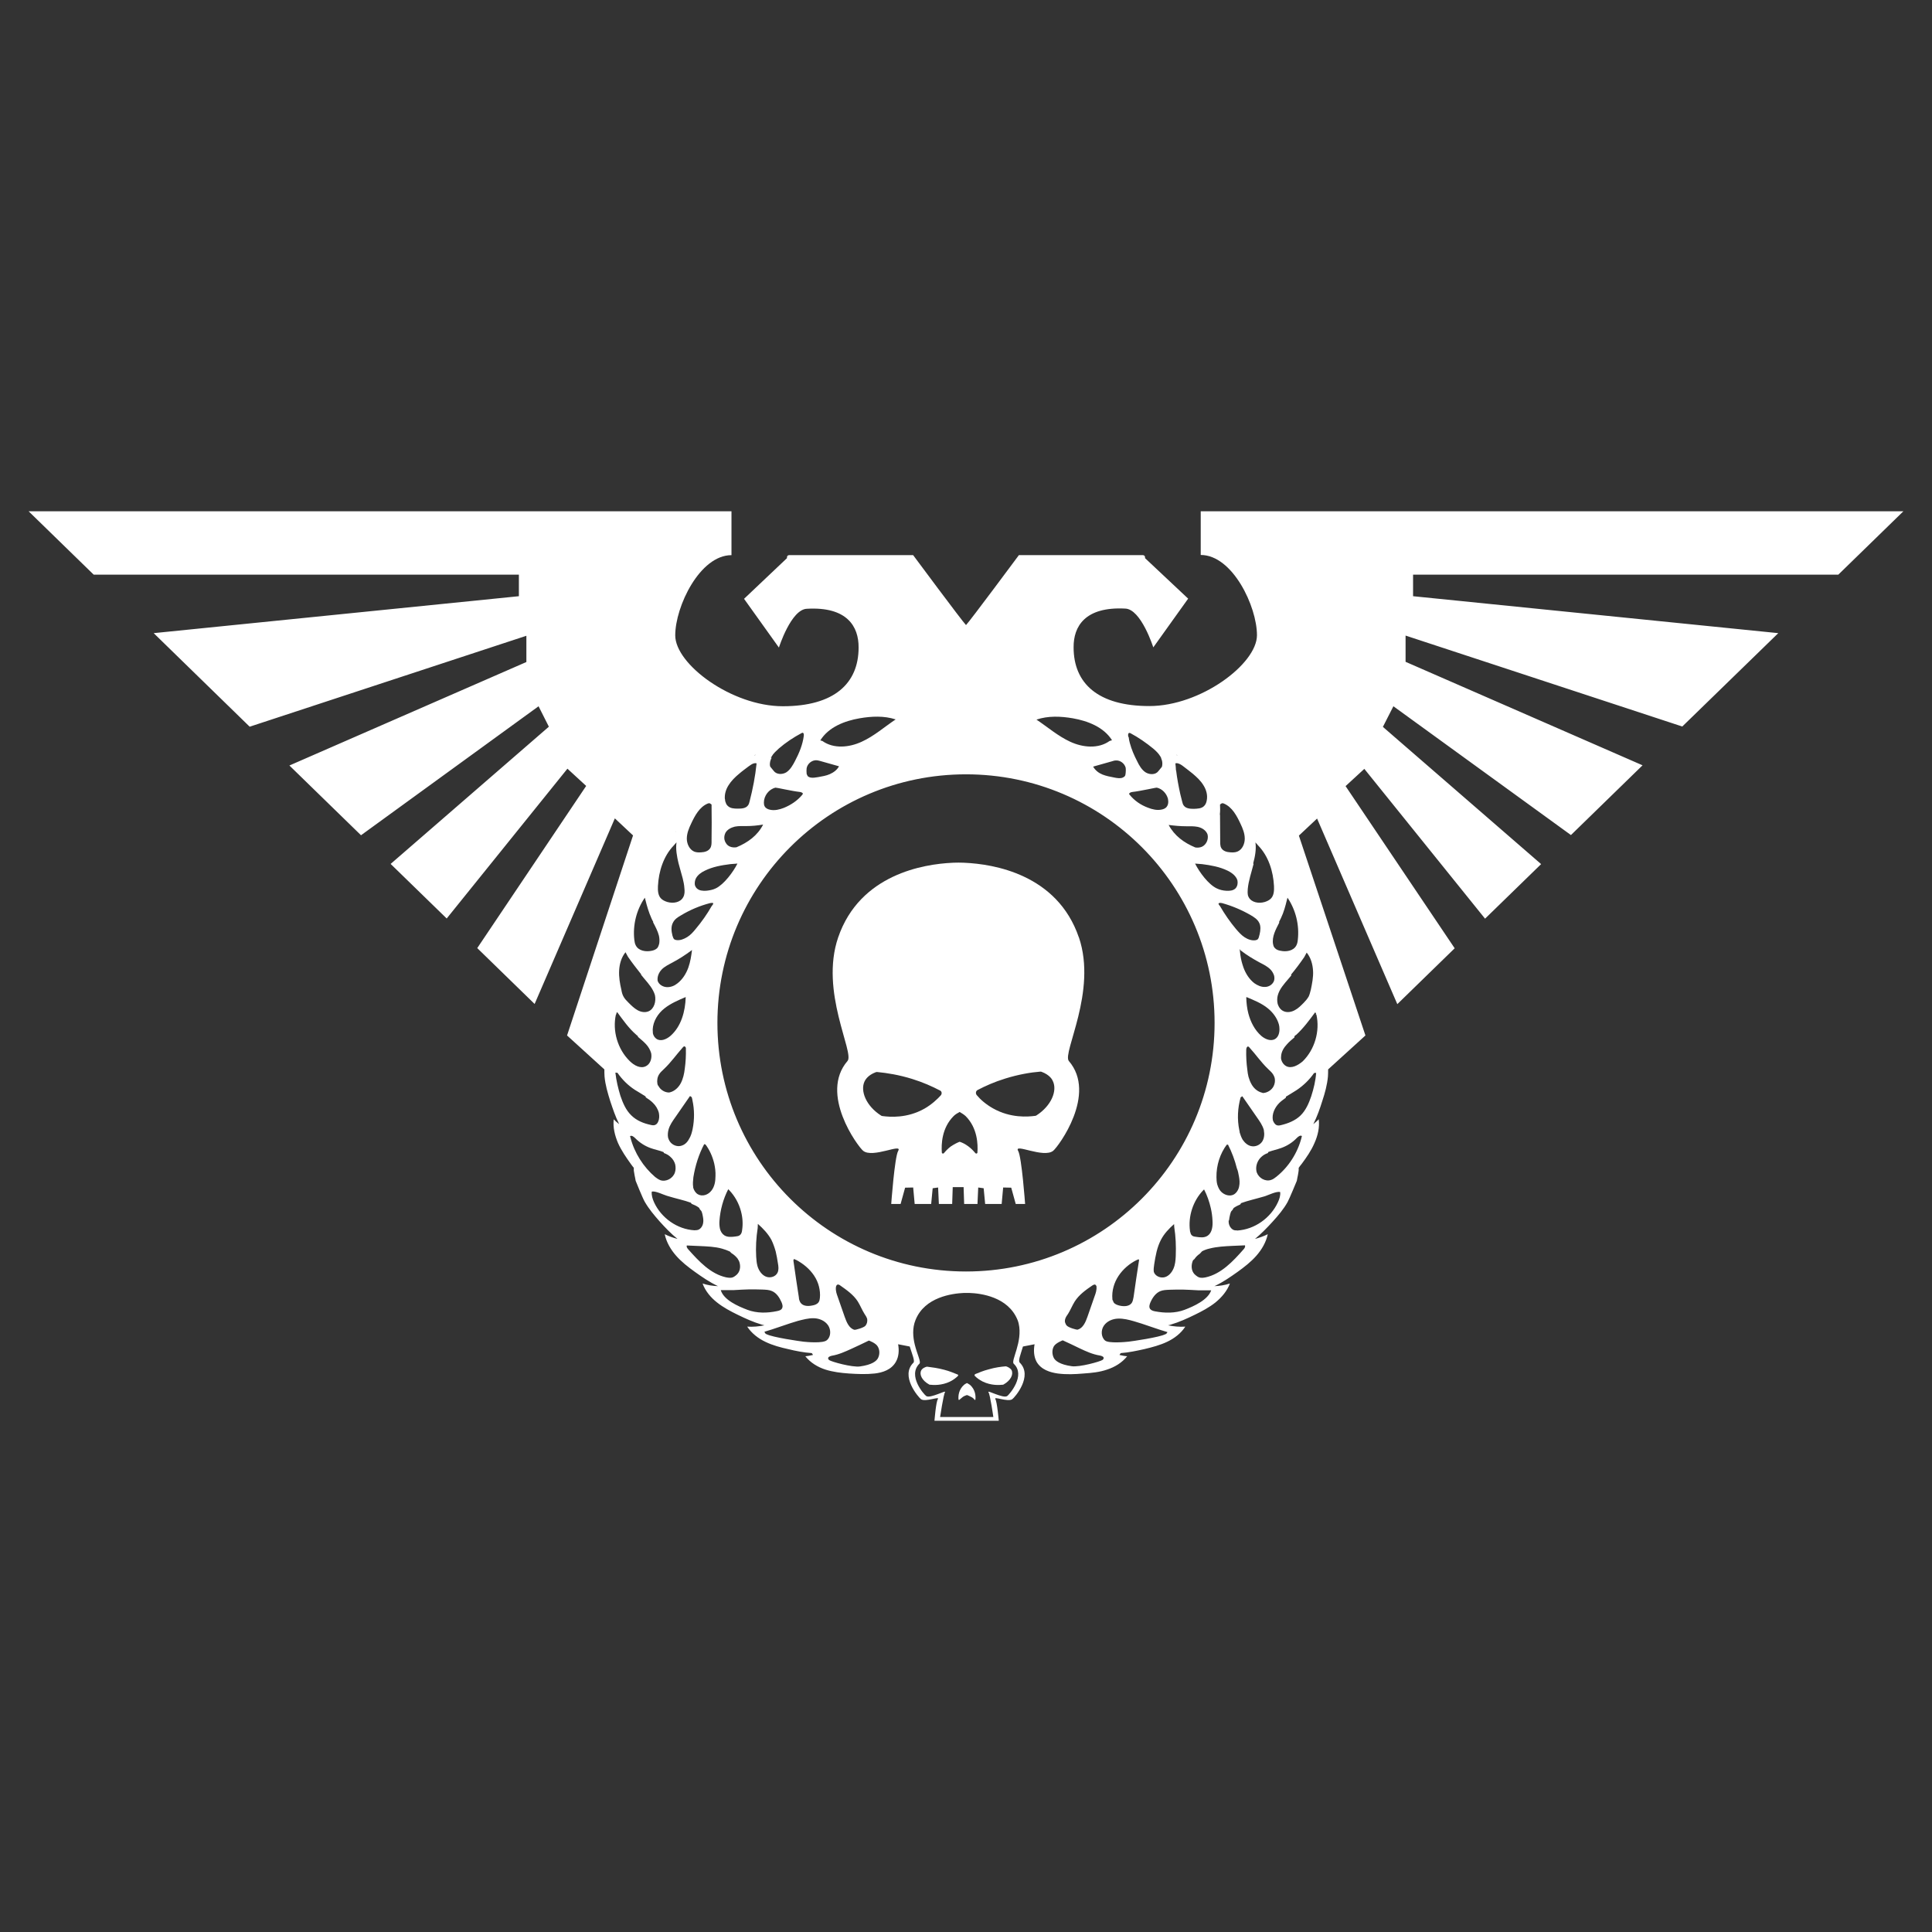 <?xml version="1.0" encoding="UTF-8"?><svg id="Capa_1" xmlns="http://www.w3.org/2000/svg" viewBox="0 0 1080 1080"><rect x="0" y="0" width="1080" height="1080" fill="#333333" stroke="none"/><defs><style>.cls-1{fill:#fff;stroke-width:0px;}</style></defs><g id="g12"><path id="path2" class="cls-1" d="m1027.63,321.23l36.37-35.42h-392.79v24.42c17.82,0,31.44,28.82,31.44,44.85s-31.44,39.61-60.16,39.61-42.34-12.68-42.34-32.8c-.1-11.74,6.39-22.85,28.82-21.69,8.91.21,15.72,21.69,15.72,21.69l19.49-27.25-24.1-22.64v-.52c0-.63-.52-1.15-1.15-1.15h-69.38s-27.46,36.99-29.55,39.09c-2.1-2.1-29.55-39.09-29.55-39.09h-69.38c-.63,0-1.15.52-1.15,1.15v.52l-24,22.74,19.49,27.25s6.81-21.48,15.72-21.69c22.43-1.26,28.92,9.96,28.82,21.69,0,20.12-13.73,32.8-42.34,32.8s-60.16-23.48-60.16-39.61,13.73-44.85,31.44-44.85v-24.52H16l36.37,35.42h237.69v12.05l-204.15,20.65,53.66,52.3,154.68-50.83v14.67l-132.47,57.85,40.03,38.99,99.25-72.1,5.76,11.42-88.45,76.71,31.34,30.5,67.49-83.74,10.48,9.64-60.89,90.65,32.07,31.23,44.85-103.75,10.17,9.54-36.89,111.82,20.86,18.97c0,1.36,0,2.72.1,3.98.42,4.72,1.78,9.22,3.14,13.62,1.47,4.4,2.93,8.8,5.03,13-1.05-.84-2.1-1.68-3.04-2.72-.52,4.51.63,9.12,2.41,13.31,1.89,4.19,4.51,7.96,7.13,11.63.52.73,1.05,1.47,1.68,2.2v1.26c0,.31,0,.52.1.84l.31,1.89c.21.84.63,3.25.63,3.25,0,0,3.98,9.96,5.14,11.84,2.31,3.98,5.24,7.44,8.28,10.9,3.14,3.46,6.29,6.81,9.96,9.75-2.41-.63-4.82-1.47-7.13-2.62.94,4.51,3.35,8.59,6.39,12.05,3.04,3.46,6.71,6.29,10.48,9.01,3.98,2.83,8.07,5.66,12.47,7.76.21.1.31.1.52.21-2.93-.1-5.87-.52-8.7-1.47,1.57,4.3,4.61,7.86,8.07,10.58,3.56,2.83,7.55,4.93,11.63,6.92,4.3,2.1,8.7,4.09,13.31,5.45.52.1,1.05.31,1.57.42-3.14.63-6.29.94-9.64.73,2.52,3.77,6.18,6.6,10.17,8.49,4.09,1.99,8.49,3.14,12.79,4.09,4.3,1.05,8.59,1.89,13,2.2.1.1.21.1.31.21.21.31.31.52.52.84-1.47.31-2.83.63-4.3.73,2.93,3.67,7.02,6.08,11.21,7.44,4.3,1.36,8.8,1.89,13.2,2.2,4.82.31,9.54.52,14.36,0,4.51-.52,9.33-2.1,11.84-6.5,1.68-2.93,1.89-6.5,1.26-9.85,2.2.42,4.3.84,6.5,1.26,1.47,4.61,2.93,8.07,2.1,9.01-7.65,7.44,2.83,19.39,4.19,20.44,2.52,1.78,10.69-1.89,9.43,0-1.05,1.36-1.89,12.05-1.89,12.05h35.95s-.94-10.58-1.89-12.05c-1.26-1.89,6.92,1.78,9.43,0,1.36-.94,11.74-12.89,4.19-20.44-1.05-.94.42-4.4,1.78-9.01,2.2-.42,4.3-.84,6.5-1.26-.63,3.35-.42,7.02,1.15,9.85,2.52,4.3,7.34,5.87,11.84,6.5,4.82.63,9.54.42,14.36,0,4.51-.31,9.01-.73,13.2-2.2,4.19-1.36,8.28-3.77,11.21-7.44-1.47-.1-2.93-.42-4.3-.73.21-.31.31-.52.52-.84.1-.1.21-.1.31-.21,4.4-.31,8.7-1.26,13-2.2,4.4-1.05,8.8-2.2,12.79-4.09s7.76-4.72,10.17-8.49c-3.25.21-6.5-.1-9.64-.73.52-.1,1.05-.21,1.57-.42,4.61-1.36,9.01-3.35,13.31-5.45,4.09-1.99,8.07-4.09,11.63-6.92,3.46-2.83,6.5-6.39,8.07-10.58-2.93.94-5.76,1.36-8.7,1.47.21-.1.31-.1.52-.21,4.4-2.1,8.49-4.93,12.47-7.76,3.77-2.72,7.44-5.55,10.48-9.01,3.04-3.46,5.45-7.55,6.39-12.05-2.31,1.15-4.72,1.99-7.13,2.62,3.56-2.93,6.81-6.29,9.96-9.75,3.04-3.35,6.08-6.92,8.28-10.9,1.05-1.89,5.14-11.84,5.14-11.84,0,0,.42-2.41.63-3.25l.31-1.89c0-.31.1-.52.1-.84v-1.26c.52-.73,1.05-1.47,1.68-2.2,2.72-3.67,5.34-7.44,7.13-11.63,1.89-4.19,2.93-8.7,2.41-13.31-.94.94-1.99,1.89-3.04,2.72,2.1-4.19,3.67-8.59,5.03-13,1.47-4.4,2.72-9.01,3.14-13.62.1-1.36.1-2.62.1-3.98l20.86-18.97-37.2-111.72,10.17-9.54,44.85,103.75,32.07-31.23-60.99-90.65,10.48-9.64,67.49,83.74,31.34-30.5-88.45-76.71,5.87-11.53,99.25,72,40.03-38.99-132.47-57.85v-14.67l154.68,50.83,53.66-52.19-204.15-20.65v-12.05h237.69Zm-487.63,389.54c-76.82,0-138.96-62.25-138.96-138.96s62.15-138.96,138.96-138.96,138.96,62.25,138.96,138.96-62.15,138.96-138.96,138.96h0Zm192.73-157.41c-.31,1.26-.63,2.52-1.15,3.67-.73,1.26-1.68,2.41-2.72,3.46-1.57,1.57-3.04,3.14-5.03,4.19-1.89,1.05-4.19,1.47-6.18.63-1.78-.73-2.93-2.41-3.46-4.3-.31-1.47-.31-3.14.1-4.61.94-3.56,3.56-6.39,5.87-9.12.52-.63,1.15-1.36,1.68-1.99,0-.21-.1-.31-.1-.52,2.62-3.14,5.03-6.39,7.34-9.75,0,0,.52-.94,1.36-2.52,2.31,2.83,3.35,6.5,3.56,10.17.21,3.46-.52,7.13-1.26,10.69h0Zm-40.14,104.28c.31,1.78.52,3.67.1,5.55-.31,1.78-1.36,3.56-2.93,4.51-2.41,1.36-5.76.21-7.55-1.99-.84-1.05-1.36-2.31-1.78-3.67-.31-1.26-.42-2.62-.42-3.98-.1-6.6,1.99-13.2,5.87-18.34.1.1.1.31,0,.42l.52-.42c2.2,4.3,3.88,8.8,5.03,13.41.63,1.36.84,2.93,1.15,4.51h0Zm-61.94-246.38c-.1-.63,0-1.47.63-1.57.21,0,.52.1.73.21,4.51,2.41,8.7,5.34,12.68,8.59,1.47,1.26,2.93,2.62,3.98,4.4.21.31.42.73.52,1.15l-.1-.1c.21.52.42.94.52,1.47.21,1.05.21,2.2-.1,3.25l-1.89,2.31c-1.57,2.2-4.82,2.2-7.13.84-2.2-1.36-3.67-3.88-4.82-6.29-1.68-3.25-3.14-6.6-4.09-10.17-.31-1.05-.52-2.2-.63-3.25h0c-.31-.31-.31-.52-.31-.84h0Zm26.41,15.62c0-.42,1.26-.21,1.26-.21,1.26.31,2.31,1.05,3.25,1.78,1.78,1.36,3.56,2.72,5.24,4.09,2.2,1.89,4.4,3.88,5.97,6.5,1.57,2.52,2.41,5.55,1.78,8.49-.21,1.15-.63,2.2-1.47,3.04-1.47,1.47-3.67,1.47-5.66,1.57-1.99,0-4.4-.1-5.66-1.78-.52-.63-.73-1.47-.94-2.31-.31-1.36-.73-2.83-1.05-4.19-.94-4.3-1.78-8.7-2.31-13.1l-.1-.1c0-1.26-.21-2.52-.31-3.77h0Zm24.94,22.85l.73-.52c.42-.31,1.05-.21,1.47,0,4.51,1.89,7.13,6.71,9.22,11.21,1.26,2.62,2.41,5.45,2.41,8.38s-1.36,6.08-4.09,7.23c-1.26.52-2.62.52-3.98.42-1.89-.1-3.88-.63-4.93-2.2-.21-.42-.42-.73-.52-1.15-.21-.84-.21-1.68-.21-2.52,0-5.03-.1-10.06-.1-15.09l-.1-.1c.21-1.89.21-3.77.1-5.66h0Zm33.22,125.24c.1,2.2-.52,4.61-2.31,5.76-2.41,1.57-5.66.21-7.86-1.68-3.67-3.25-5.97-7.76-7.23-12.58-.73-2.83-1.05-5.76-1.15-8.7l.1-.42c4.19,1.78,8.49,3.46,12.05,6.39,2.83,2.31,5.14,5.45,6.08,8.91.21.73.31,1.57.31,2.31h0Zm-82.16-132.26c4.61-.52,13.2-2.52,13.62-2.41,2.93.63,5.34,3.14,6.18,6.08.1.63.21,1.15.21,1.78,0,.94-.21,1.89-.73,2.62-.63,1.05-1.89,1.57-3.04,1.78-2.52.52-5.14-.1-7.55-1.05-3.98-1.47-7.55-3.88-10.27-7.23-.1-.1-.21-.31-.31-.42.1-.73,1.05-1.05,1.89-1.15Zm29.97,19.18c2.1,0,4.3-.1,6.39.31,2.1.42,4.19,1.57,5.24,3.46.21.31.31.73.42,1.05.52,2.52-.73,5.45-3.14,6.6-1.15.52-2.52.63-3.77.42h0c-6.29-2.62-11.63-6.5-14.88-12.58,3.25.42,6.5.73,9.75.73Zm9.01,21.17c4.82.63,9.75,1.47,14.25,3.67,1.89.94,3.77,2.2,4.93,4.19.21.42.42.84.52,1.26.31,1.57,0,3.25-1.05,4.4-1.36,1.36-3.46,1.47-5.24,1.36-1.78-.1-3.67-.52-5.34-1.36-4.61-2.2-9.64-9.01-12.05-13.83l3.98.31Zm31.75,32.59c.31.52.52,1.05.63,1.68.42,2.1-.1,4.51-.73,6.6-.1.42-.31.84-.63,1.15s-.84.42-1.26.52c-2.1.31-4.3-.52-6.08-1.68s-3.25-2.83-4.72-4.51c-3.35-3.98-6.39-8.38-9.01-12.89,0,0-.63-.63-.84-1.26,0-.42.52-.73,1.99-.42,5.66,1.57,11.11,3.88,16.14,6.81,1.78,1.05,3.56,2.2,4.51,3.98h0Zm8.38,32.7c-.84,2.1-2.93,3.35-5.03,3.35-2.1.1-4.19-.84-5.97-2.1-2.83-2.2-4.82-5.34-6.08-8.8-.42-1.15-.73-2.31-1.05-3.46-.52-2.2-.84-4.51-1.05-6.71l.21.1c0,.21.21.42.31.52,3.35,2.62,7.02,4.82,10.69,6.81,2.2,1.15,4.4,2.2,6.08,3.98.84.84,1.47,1.99,1.89,3.14.31,1.05.31,2.2,0,3.14h0Zm-90.55-134.56l-1.36.42c-6.29,4.51-14.99,3.67-22.01.42-6.81-3.14-12.58-8.17-18.86-12.37,6.5-2.2,13.52-1.89,20.33-.73,8.38,1.47,17.29,4.93,21.9,12.26h0Zm-10.27,14.67c3.46-.94,6.92-1.99,10.38-2.93.63-.21,1.26-.42,1.99-.42,2.52-.21,4.93,1.68,5.55,4.09.1.94.1,1.78,0,2.72-.1.73-.1,1.47-.52,1.99s-1.57.94-1.57.94c-1.36.31-2.83.1-4.3-.21-2.2-.42-4.51-.84-6.6-1.68s-3.98-2.31-5.14-4.3c-.1-.1.1-.21.21-.21h0Zm94.11,182.35c-2.62-.63-4.82-2.62-6.08-5.14-.63-1.15-1.05-2.41-1.47-3.77-.31-1.26-.52-2.52-.63-3.77-.52-3.77-.73-7.55-.63-11.32,0-.84.42-1.99,1.15-1.78.31.1.52.31.63.52,3.56,3.88,6.6,8.38,10.48,12.05.94.94,1.99,1.78,2.72,2.93.42.63.73,1.36.94,2.1.31,1.57.1,3.14-.63,4.61-1.15,2.2-3.56,3.67-5.97,3.77l-.52-.21Zm20.02-85.41c-.1,1.05-.31,2.2-.84,3.14-1.57,3.04-5.66,3.67-8.91,2.93-1.15-.21-2.31-.63-3.04-1.47-.52-.52-.84-1.15-.94-1.89,0-.1-.1-.21-.1-.31-.73-4.19,1.47-8.17,3.46-12.05,0-.1-.1-.31-.1-.42.31-.73.73-1.36,1.05-2.1,1.57-3.25,2.52-6.81,3.35-10.27l.31-1.15c4.61,6.81,6.71,15.3,5.76,23.58Zm-13.31-30.08c.1,2.41,0,5.03-1.57,6.81-.94,1.05-2.31,1.68-3.67,2.1-3.25.94-7.34.31-8.91-2.72-.21-.31-.31-.73-.42-1.05-.21-1.15-.21-2.31-.1-3.46.42-4.72,2.1-9.43,3.25-14.04-.1-.1-.1-.21-.21-.31,1.05-3.88,1.78-7.76,1.26-11.74l1.57,1.78c5.66,5.87,8.38,14.25,8.8,22.64Zm-54.08-72.84c-.1-.21-.31-.42-.42-.63.1.1.21.1.31.21,0,.1,0,.21.1.42h0Zm-243.24,265.14c-.1,1.05-.42,2.2-1.26,2.83-.63.52-1.47.63-2.31.73-2.2.31-4.61.52-6.39-.63-1.26-.84-1.99-2.1-2.41-3.56-.31-1.47-.42-2.93-.31-4.4.42-6.18,2.1-12.37,4.93-17.82l.52.52c3.14,3.25,5.45,7.44,6.6,11.84.94,3.56,1.15,7.02.63,10.48Zm-27.35-23.79v-.21c-.31-1.78-.1-3.67.1-5.55,1.05-6.5,3.04-12.79,6.08-18.55l.52.42c-.1-.1-.1-.31,0-.42,2.41,3.14,4.09,6.92,5.03,10.79.52,2.31.84,4.72.73,7.13,0,2.93-.52,5.97-2.31,8.17-1.78,2.31-5.03,3.46-7.55,1.99-1.26-.73-2.2-2.2-2.62-3.77h0Zm-6.92-23.27c-2.31.52-4.82-.52-6.18-2.52-.42-.63-.73-1.36-.94-2.1-.31-1.57-.1-3.25.31-4.72.73-2.41,2.2-4.51,3.67-6.6,2.72-3.98,5.55-7.96,8.28-11.95.31.21.63.42.94.63h0c.21.63.31,1.15.42,1.78,1.15,5.24,1.15,10.79.1,16.03-.42,1.99-.94,3.98-2.1,5.76-.94,1.78-2.52,3.25-4.51,3.67h0Zm-13.1-34.79c-.31-1.78,0-3.77,1.05-5.34.73-1.15,1.78-1.99,2.72-2.93,3.88-3.67,6.92-8.07,10.48-12.05.21-.21.42-.42.63-.52.52-.1.84.31,1.05.84v.42c.1,3.77-.1,7.55-.63,11.32-.31,2.72-.94,5.55-2.2,7.96-1.26,2.41-3.46,4.51-6.08,5.14l-.52.1c-2.41,0-4.82-1.47-5.97-3.77-.31-.21-.42-.63-.52-1.15h0Zm-18.97-48.73c-.63-1.15-.94-2.41-1.15-3.67-.84-3.56-1.47-7.23-1.26-10.9.21-3.67,1.26-7.34,3.56-10.17.84,1.57,1.36,2.52,1.36,2.52,2.31,3.35,4.82,6.6,7.34,9.75v.31c.63.73,1.26,1.57,1.89,2.31,2.31,2.72,4.82,5.55,5.87,9.12.73,3.46-.42,7.65-3.56,9.01-1.99.84-4.3.42-6.18-.63s-3.46-2.62-5.03-4.19c-1.15-1.15-2.2-2.2-2.83-3.46h0Zm58.69-118c1.57-2.52,3.67-4.61,5.97-6.5,1.68-1.47,3.46-2.72,5.24-4.09,1.05-.73,2.1-1.57,3.25-1.78,0,0,1.36-.21,1.26.21-.73,7.13-2.1,14.15-3.88,21.06-.21.84-.42,1.68-.94,2.31-1.26,1.68-3.56,1.78-5.66,1.78s-4.19-.1-5.66-1.57c-.73-.63-1.05-1.57-1.36-2.52-.1-.42-.1-.73-.1-1.15l-.1.1c-.31-2.72.52-5.55,1.99-7.86h0Zm93.48-36.89c-6.29,4.19-12.05,9.33-18.97,12.47-7.02,3.25-15.72,4.09-22.01-.42l-1.15-.31c4.61-7.44,13.52-10.9,22.01-12.37,6.71-1.15,13.62-1.47,20.12.63h0Zm-49.78,30.18c-.1-.94-.1-1.89,0-2.83.42-2.62,3.04-4.72,5.66-4.51.63.1,1.36.21,1.99.42,3.46.94,6.92,1.99,10.38,2.93h.1c-1.15,2.1-3.04,3.46-5.14,4.4s-4.4,1.26-6.6,1.68c-1.47.21-2.93.52-4.3.21,0,0-1.26-.31-1.57-.94-.1-.21-.21-.42-.31-.63-.1-.1-.21-.42-.21-.73Zm-61.41,64.24c-.52-.52-.84-1.15-1.05-1.78-.21-1.26,0-2.72.63-3.88,1.05-1.89,2.93-3.25,4.93-4.19,4.4-2.2,9.33-3.04,14.25-3.67l3.98-.31c-2.41,4.82-7.55,11.63-12.05,13.83-1.68.84-3.46,1.15-5.34,1.36-1.99.1-3.98,0-5.34-1.36Zm22.22-22.95h0c-1.26.21-2.62.1-3.77-.42-1.47-.63-2.52-2.1-2.93-3.67-.31-1.36-.1-2.72.52-3.98,1.05-1.89,3.14-2.93,5.24-3.46,2.1-.42,4.3-.31,6.39-.31,3.14,0,6.29-.31,9.43-.84-3.14,6.18-8.59,10.06-14.88,12.68Zm-41.92,68.43c1.68-1.78,3.98-2.83,6.08-3.98,3.77-1.99,7.34-4.3,10.69-6.81.21-.1.42-.31.31-.52h0c-.42,3.46-.94,6.92-2.1,10.17-1.26,3.46-3.25,6.6-6.08,8.8-1.68,1.36-3.77,2.2-5.97,2.1-2.1-.1-4.3-1.36-5.03-3.35-.1-.1-.1-.31-.1-.52-.21-2.1.73-4.3,2.2-5.87h0Zm28.09-35.63c-2.62,4.61-5.66,8.91-9.01,12.89-1.36,1.68-2.83,3.35-4.72,4.51s-3.98,1.99-6.08,1.68c-.42-.1-.94-.21-1.26-.52-.31-.31-.52-.73-.63-1.15-.1-.31-.21-.63-.31-.94-.63-2.52-.84-5.14.42-7.34.94-1.78,2.72-2.93,4.4-3.88,5.03-3.04,10.48-5.34,16.14-6.81,1.15-.21,1.68-.21,1.89.1,0,.63-.84,1.47-.84,1.47h0Zm29.13-57.74c0-3.88,2.83-7.55,6.5-8.38.42-.1,9.01,1.89,13.62,2.41.63.1,1.36.31,1.68.84h0c0,.31-.21.52-.42.84-2.72,3.25-6.39,5.66-10.27,7.23-2.41.94-5.03,1.57-7.55,1.05-1.15-.21-2.41-.73-3.04-1.78-.21-.31-.31-.63-.42-1.05,0-.42-.1-.84-.1-1.15h0Zm22.32-37.41c-.63,5.03-2.62,9.75-4.93,14.15-1.26,2.41-2.62,4.82-4.82,6.29-2.2,1.36-5.55,1.36-7.13-.84l-1.89-2.31c0-.1,0-.21-.1-.31-.31-1.57.1-3.35.94-4.72-.21.1-.42.31-.52.42.1-.42.31-.73.52-1.15.94-1.68,2.52-3.04,3.98-4.4,3.88-3.35,8.17-6.18,12.68-8.59.21-.1.42-.21.73-.21.52.21.63,1.05.52,1.68h0Zm-51.56,58.79c0,1.47,0,3.04-.84,4.19-1.05,1.57-3.04,2.1-4.93,2.2-1.36.1-2.72.1-3.98-.42-2.62-1.15-4.09-4.3-4.09-7.23s1.15-5.76,2.41-8.38c2.1-4.51,4.72-9.33,9.22-11.21.52-.21,1.15-.31,1.47,0l.73.52c.1,6.81.1,13.52,0,20.33h0Zm-29.45,52.92c.31,1.36.42,2.83.21,4.3-.21.94-.52,1.99-1.15,2.72-.84.84-1.99,1.26-3.04,1.47-3.25.73-7.34.1-8.91-2.93-.52-.94-.73-2.1-.84-3.14-.94-8.17,1.15-16.77,5.87-23.58l.31,1.15c.84,3.46,1.89,7.02,3.35,10.27.31.73.63,1.36,1.05,2.1q0,.1-.1.21c1.26,2.41,2.62,4.93,3.25,7.44h0Zm-3.46,52.5c.21-4.61,2.93-8.91,6.5-11.74,3.56-2.83,7.76-4.61,11.95-6.39-.21,7.96-2.52,16.45-8.49,21.69-2.2,1.89-5.45,3.35-7.86,1.68-1.05-.73-1.68-1.78-1.99-3.04,0-.73-.1-1.47-.1-2.2Zm57.01-153.01c0-.1.1-.31.1-.42.1-.1.21-.1.31-.21-.1.21-.21.42-.42.63h0Zm-42.55,60.16h0c.73,2.83,1.57,5.55,2.31,8.38.42,1.78.84,3.56.94,5.45.21,1.68.21,3.56-.63,5.03-1.57,3.04-5.66,3.67-8.91,2.72-1.36-.42-2.72-1.05-3.67-2.1-1.57-1.78-1.68-4.4-1.57-6.81.42-8.28,3.14-16.77,8.8-22.64l1.57-1.78c-.52,3.88.21,7.76,1.15,11.74Zm-35,84.36h.31c-.21-.42,0-1.05.42-1.15,3.25,4.4,6.39,8.91,10.48,12.47.31.31.63.63,1.05.84v.42c1.57,1.36,3.14,2.62,4.51,4.09s2.41,3.25,2.93,5.14c0,.21.1.52.1.84.21,2.41-.73,5.14-2.93,6.29-3.04,1.68-6.71-.31-9.22-2.83-6.71-6.6-9.75-16.87-7.65-26.1h0Zm78.39,135.61c-.31-5.34,0-10.79.84-16.14,0-.21.1-1.78.1-2.31,2.93,2.62,5.66,5.45,7.55,8.91,1.05,2.1,1.78,4.3,2.41,6.5.52,2.2.94,4.51,1.26,6.71.31,1.68.52,3.56-.21,5.14-1.05,2.2-3.77,3.04-5.97,2.41s-3.88-2.62-4.82-4.82c-.21-.52-.42-1.05-.52-1.57-.42-1.57-.52-3.25-.63-4.82h0Zm23.89,22.85c-1.05-6.81-2.1-13.62-3.04-20.44,0-.31-.1-.73.1-.94.21-.31.63-.31.73,0l.63.21c3.98,2.1,7.55,5.03,10.06,8.8,1.26,1.89,2.2,3.98,2.72,6.08s.73,4.3.52,6.39c-.1.84-.21,1.68-.73,2.41-.73,1.05-2.1,1.57-3.35,1.78-2.41.52-5.24.52-6.71-1.47-.31-.42-.52-.94-.73-1.57-.1-.31-.21-.73-.21-1.26Zm20.65-5.76c.1-.63.31-1.36.84-1.57s1.15.1,1.68.52c3.56,2.52,7.34,5.14,9.75,8.91,1.36,2.2,2.31,4.61,3.67,6.81.63.94,1.26,1.89,1.57,2.93.21,1.36-.1,2.72-.94,3.77-.94,1.15-5.55,2.41-6.18,2.31-3.04-.84-4.4-4.3-5.45-7.23-1.36-3.77-2.62-7.65-3.98-11.42-.31-.73-.52-1.57-.73-2.31-.21-.94-.31-1.78-.21-2.72h0Zm128.17,17.71c.31-1.15,1.05-2.1,1.68-3.04,1.36-2.2,2.31-4.61,3.67-6.81,2.41-3.77,6.08-6.39,9.75-8.91.52-.31,1.15-.73,1.68-.52.31.1.52.52.73.84v.21c.21,1.89-.42,3.77-1.05,5.45-1.36,3.77-2.62,7.65-3.98,11.42-1.05,3.04-2.52,6.39-5.45,7.23-.52.21-5.24-1.15-6.18-2.31-.42-.42-.63-1.05-.84-1.57s-.21-1.26,0-1.99h0Zm26.41-11.21c-.42-4.61.94-9.22,3.46-13,2.52-3.77,6.08-6.81,10.06-8.8l.63-.21c.1-.31.63-.21.73,0v.42c-1.05,6.81-2.1,13.62-3.04,20.44-.21,1.15-.42,2.41-1.05,3.35-1.47,1.99-4.4,1.99-6.71,1.47-1.26-.31-2.62-.73-3.35-1.78-.21-.31-.31-.63-.42-1.05-.31-.31-.31-.52-.31-.84h0Zm23.37-19.39c.73-4.72,1.57-9.54,3.77-13.73,1.78-3.46,4.51-6.29,7.34-8.8,0,.63.1,1.57.1,1.68.84,5.34,1.05,10.69.84,16.14-.1,2.41-.31,4.82-1.26,7.02s-2.62,4.19-4.82,4.82-4.93-.31-5.97-2.41c-.1-.21-.1-.42-.21-.52-.21-1.36,0-2.83.21-4.19h0Zm20.02-18.65c-1.15-8.17,1.68-16.87,7.34-22.74l.52-.52c1.68,3.25,2.93,6.81,3.77,10.48.52,2.31.84,4.61.94,6.92.21,3.14-.21,6.81-2.72,8.49-1.89,1.26-4.19.94-6.39.63-.84-.1-1.68-.21-2.31-.73-.52-.42-.84-1.05-.94-1.78-.21-.31-.21-.52-.21-.73h0Zm27.56-56.38c-1.26-6.08-.94-12.37.73-18.34h0c.31-.21.63-.42.94-.63,2.72,3.98,5.55,7.96,8.28,11.95,1.47,2.1,2.93,4.19,3.67,6.6.1.21.1.31.1.52.42,2.2.21,4.51-.94,6.29-1.36,1.99-3.88,3.04-6.18,2.52-1.99-.42-3.56-1.89-4.72-3.56-.73-1.26-1.26-2.62-1.68-4.09,0-.52-.1-.94-.21-1.26h0Zm26.1-35.84c-1.26-.73-2.2-1.99-2.62-3.46-.21-.73-.21-1.57-.1-2.31.21-2.41,1.57-4.61,3.25-6.39,1.26-1.47,2.72-2.62,4.19-3.88v-.63c.31-.31.63-.63,1.05-.84,3.98-3.67,7.23-8.07,10.48-12.47.42.1.73.73.42,1.15h.31c2.1,9.33-.94,19.6-7.65,26.2-2.62,2.2-6.29,4.3-9.33,2.62Zm-16.66-131.1q-.1,0-.21-.1v-.1c.1.1.21.21.21.21h0Zm-324.25,0q-.1,0-.21.1c0-.1.1-.1.1-.21l.1.1Zm-33.96,134.77l1.15.1c2.62,3.77,5.87,7.02,9.75,9.54,1.99,1.26,4.09,2.41,5.97,3.67,0,.21.1.31.1.52,1.47.94,2.83,1.89,3.98,3.04,1.57,1.47,2.83,3.56,3.35,5.66.31,1.68.31,3.35-.42,4.93-.31.73-.84,1.47-1.68,1.78-.73.31-1.57.21-2.41,0-3.98-.84-7.96-2.41-10.9-5.34-3.04-2.93-4.72-6.92-6.08-10.9-1.26-4.09-2.31-8.49-2.83-13h0Zm8.38,36.26c.1.1-.21-.73-.21-.73.94-.63,2.1.31,2.93,1.15,2.52,2.52,5.45,4.4,8.7,5.55,2.31.84,4.82,1.26,7.13,2.2.1.21.1.42.21.52,1.36.52,2.62,1.15,3.67,2.2,1.26,1.05,2.2,2.62,2.62,4.19.31,1.57.31,3.14-.21,4.61-1.15,3.25-4.93,5.24-8.07,4.19-1.05-.42-1.99-1.05-2.93-1.78-6.6-5.66-11.63-13.52-13.83-22.11h0Zm13.2,36.16c-.84-1.89-1.47-3.88-1.26-5.87,1.89-.63,6.6,1.78,8.49,2.31,5.45,1.68,9.85,2.52,13.41,3.88.1.21.21.42.42.63,1.36.52,2.72,1.15,3.88,1.99.63.42.42.94,1.05,1.47s.84,1.36,1.05,2.2c0,.21.1.31.1.52.31,1.47.63,3.04.31,4.61-.31,1.89-1.68,3.67-3.46,3.88-.42.1-.94,0-1.36.1-9.54-.52-18.55-6.81-22.64-15.72h0Zm52.19,60.16c-5.24-1.99-13.2-5.45-14.88-11h7.23c7.23-.42,9.54-.52,16.14-.31,1.78.1,3.56.1,5.24.84,2.52,1.05,4.19,3.56,5.34,6.18.52,1.15.94,2.62.21,3.67-.52.84-1.68,1.15-2.72,1.36-5.45,1.15-11.21,1.26-16.56-.73h0Zm31.34,17.82c-1.89-.21-17.29-2.41-20.65-4.19-.73-.1-1.15-1.36-1.15-1.36,4.61-1.26,14.15-4.82,18.76-6.08,2.93-.73,5.87-1.57,8.91-1.47s6.08,1.36,7.86,3.88c1.78,2.52,1.68,6.5-.63,8.38-1.99,1.89-11.32,1.05-13.1.84h0Zm41.61,9.33c-.84,1.47-3.14,3.56-9.96,4.51-4.4.63-16.03-2.62-17.29-3.56-.21-.21-.42-.42-.52-.73-.31-.94,1.05-1.47,1.99-1.68,3.88-.63,7.55-2.31,11.21-3.98,3.14-1.47,6.39-2.93,9.54-4.51,0,0,3.98,1.36,5.03,3.46,1.15,1.99,1.05,4.51,0,6.5Zm-78.6-47.06s-1.36,1.36-2.52,1.78c-1.15.42-2.41.21-3.67,0-8.7-1.89-15.3-9.01-21.27-15.72-.52-.63-1.05-1.36-.73-2.1,2.41.1,4.72.21,7.13.31,4.19.21,8.49.31,12.58,1.47,1.47.42,2.93.94,4.3,1.57l.94.94c1.26.73,2.41,1.78,3.35,2.93.21.31.42.63.52.94l.21.21c1.15,2.52,1.05,5.66-.84,7.65h0Zm150.91,68.12c-2.31,1.57-11.63-3.77-10.48-2.1.94,1.26,2.72,13.83,2.72,13.83h-29.76s1.89-12.58,2.72-13.83c1.15-1.68-8.17,3.67-10.48,2.1-1.26-.84-10.58-11.42-3.77-18.13.94-.94-1.26-5.14-2.62-10.58-1.05-4.3-1.47-9.22.42-13.83,5.14-12.79,20.44-14.78,27.04-15.09h2.93c6.6.21,21.8,2.2,27.04,15.09.21.63.52,1.26.63,1.99,2.41,10.27-4.61,20.96-2.72,22.53,6.81,6.5-2.41,17.08-3.67,18.03h0Zm53.87-20.96c-.1.31-.31.52-.52.73-1.26.94-12.89,4.19-17.29,3.56-6.71-.94-9.12-3.04-9.96-4.51-1.05-1.99-1.15-4.51-.1-6.5,1.05-1.99,5.03-3.46,5.03-3.46,3.14,1.47,6.39,2.93,9.54,4.51,3.56,1.68,7.23,3.35,11.21,3.98,1.15.21,2.41.73,2.1,1.68Zm34.58-13.62c-3.35,1.78-18.76,3.98-20.65,4.19s-11.11,1.05-13.1-.63c-2.31-1.99-2.41-5.87-.63-8.38s4.82-3.77,7.86-3.88,5.97.63,8.91,1.47c4.61,1.26,14.15,4.82,18.76,6.08,0-.21-.42,1.05-1.15,1.15h0Zm10.69-13.62c-5.24,1.99-11.11,1.89-16.56.84-1.05-.21-2.1-.52-2.72-1.36-.73-1.05-.31-2.52.21-3.67,1.15-2.62,2.83-5.03,5.34-6.18,1.68-.73,3.46-.73,5.24-.84,6.71-.21,8.91-.1,16.14.31h7.23c-1.78,5.34-9.64,8.91-14.88,10.9h0Zm33.01-33.85c-5.97,6.81-12.58,13.83-21.27,15.72-1.15.21-2.41.42-3.67,0-1.15-.42-2.52-1.78-2.52-1.78-1.89-1.99-1.99-5.14-.84-7.76.31-.21.52-.52.84-.73.1-.1.1-.21.21-.31.73-1.05,1.68-1.89,2.72-2.62.42-.42.84-.84,1.26-1.36,1.36-.73,2.83-1.26,4.3-1.57,4.09-1.05,8.38-1.26,12.58-1.47,2.41-.1,4.72-.21,7.13-.31.31.84-.21,1.57-.73,2.2h0Zm19.18-26.3c-4.09,8.91-13.1,15.2-22.64,15.82-.42-.1-.94-.1-1.36-.1-1.78-.21-3.14-2.1-3.46-3.88-.1-.52-.1-1.05-.1-1.47,0-.1.1-.1.21-.21.1-1.15.42-2.31.63-3.35.21-.84.42-1.68,1.05-2.2s.42-.94,1.05-1.47c1.05-.73,2.31-1.36,3.56-1.89.21-.21.31-.52.42-.73,3.67-1.36,8.07-2.31,13.41-3.88,1.89-.63,6.6-2.93,8.49-2.31.21,1.89-.42,3.88-1.26,5.66h0Zm13.2-36.16c-2.2,8.59-7.23,16.45-14.04,21.9-.94.73-1.89,1.47-2.93,1.78-3.14,1.15-6.92-.94-8.07-4.19-.1-.21-.1-.52-.21-.84-.52-2.93.73-6.08,2.93-7.96,1.05-.94,2.2-1.57,3.46-1.99.1-.21.21-.42.31-.63,2.31-.84,4.82-1.36,7.13-2.2,3.25-1.15,6.29-3.04,8.7-5.55.84-.84,1.99-1.78,2.93-1.15,0,.1-.31.94-.21.84h0Zm5.45-23.16c-1.36,3.98-3.04,7.96-6.08,10.9-2.93,2.83-6.92,4.4-10.9,5.34-.84.21-1.68.31-2.41,0s-1.26-1.05-1.68-1.78c-.21-.31-.31-.73-.42-1.05-.63-3.35,1.05-7.02,3.56-9.54,1.15-1.15,2.41-1.99,3.67-2.93,0-.21.1-.42.1-.63,1.99-1.26,4.09-2.41,5.97-3.67,3.77-2.52,7.13-5.76,9.75-9.54l1.15-.1c-.31,4.4-1.36,8.8-2.72,13h0Z"/><path id="path4" class="cls-1" d="m535.18,768.31c-2.1-.84-4.51-1.89-7.44-2.62-3.46-.94-6.81-1.36-9.33-1.68h-.42c-2.2.63-2.93,1.78-3.04,2.1-1.15,2.2.42,5.66,4.51,7.86.1.1.21.1.42.1,1.89.21,6.5.52,11.21-1.78,1.89-.94,3.35-2.1,4.3-3.04.42-.31.31-.84-.21-.94Z"/><path id="path6" class="cls-1" d="m542.1,774.07c-.42-.31-.94-.63-1.57-.94-.63.31-1.15.63-1.57.94-3.14,2.72-3.35,6.39-3.14,8.28,0,.21.42.31.52.1.52-.42,1.15-.94,1.89-1.57.73-.52,1.68-.84,2.31-1.05.63.21,1.36.52,2.31,1.05.94.42,1.57,1.05,1.89,1.57.1.21.52.1.52-.1.21-1.78.1-5.55-3.14-8.28Z"/><path id="path8" class="cls-1" d="m562.43,763.8h-.42c-2.52.21-5.76.63-9.33,1.68-2.93.73-5.34,1.78-7.44,2.62-.52.21-.63.84-.21,1.15.94.94,2.41,2.1,4.3,3.04,4.72,2.31,9.33,1.99,11.21,1.78.1,0,.21,0,.42-.1,4.09-2.31,5.66-5.66,4.51-8.07-.21-.31-.84-1.36-3.04-2.1h0Z"/><path id="path10" class="cls-1" d="m603.09,524.02c-12.16-35.53-48.1-40.98-63.61-41.71,0,0-1.36-.1-3.56-.1h-.21c-2.31,0-3.56.1-3.56.1-15.51.73-51.46,6.29-63.61,41.71-10.38,30.29,9.22,64.45,5.24,69.06-15.93,18.44,5.76,47.79,8.7,50.2,5.34,4.4,22.32-4.51,19.6.1-1.99,3.46-3.88,29.66-3.88,29.66h5.24l2.52-9.12,4.51-.1.84,9.22h9.22l.84-8.8,3.04-.42.42,9.22h7.44l.31-9.43h6.08l.31,9.43h7.44l.42-9.22,3.04.42.84,8.8h9.22l.84-9.22,4.51.1,2.52,9.12h5.24s-1.89-26.2-3.88-29.66c-2.72-4.61,14.25,4.3,19.6-.1,2.93-2.41,24.63-31.75,8.7-50.2-3.67-4.61,15.93-38.78,5.66-69.06h0Zm-77.13,88.24c-2.1,2.31-5.14,5.14-9.12,7.44-9.75,5.55-19.49,4.72-23.48,4.19-.21,0-.52-.1-.73-.21-8.59-5.45-11.84-13.94-9.33-19.18.42-.84,1.78-3.46,6.29-5.14.21-.1.52-.1.73-.1,5.45.52,12.16,1.57,19.6,3.88,6.08,1.89,11.21,4.19,15.41,6.39,1.15.42,1.36,1.78.63,2.72h0Zm20.44,31.96c0,.63-.73.84-1.15.42-.94-1.15-2.2-2.52-3.88-3.77-1.78-1.36-3.56-2.2-4.93-2.62-1.36.52-3.04,1.36-4.93,2.62-1.68,1.26-2.93,2.62-3.88,3.77-.42.42-1.15.21-1.15-.42-.31-4.51-.1-13.62,6.6-20.33.84-.84,1.99-1.57,3.35-2.31,1.26.73,2.41,1.47,3.35,2.31,6.71,6.71,6.92,15.93,6.6,20.33h0Zm32.91-20.65c-.21.1-.42.21-.73.21-3.88.52-13.62,1.36-23.48-4.19-4.09-2.31-7.13-5.03-9.12-7.44-.73-.94-.52-2.31.52-2.83,4.19-2.2,9.33-4.51,15.41-6.39,7.44-2.31,14.25-3.46,19.6-3.88.21,0,.52,0,.73.1,4.51,1.68,5.97,4.3,6.29,5.14,2.62,5.34-.73,13.83-9.22,19.28h0Z"/></g></svg>